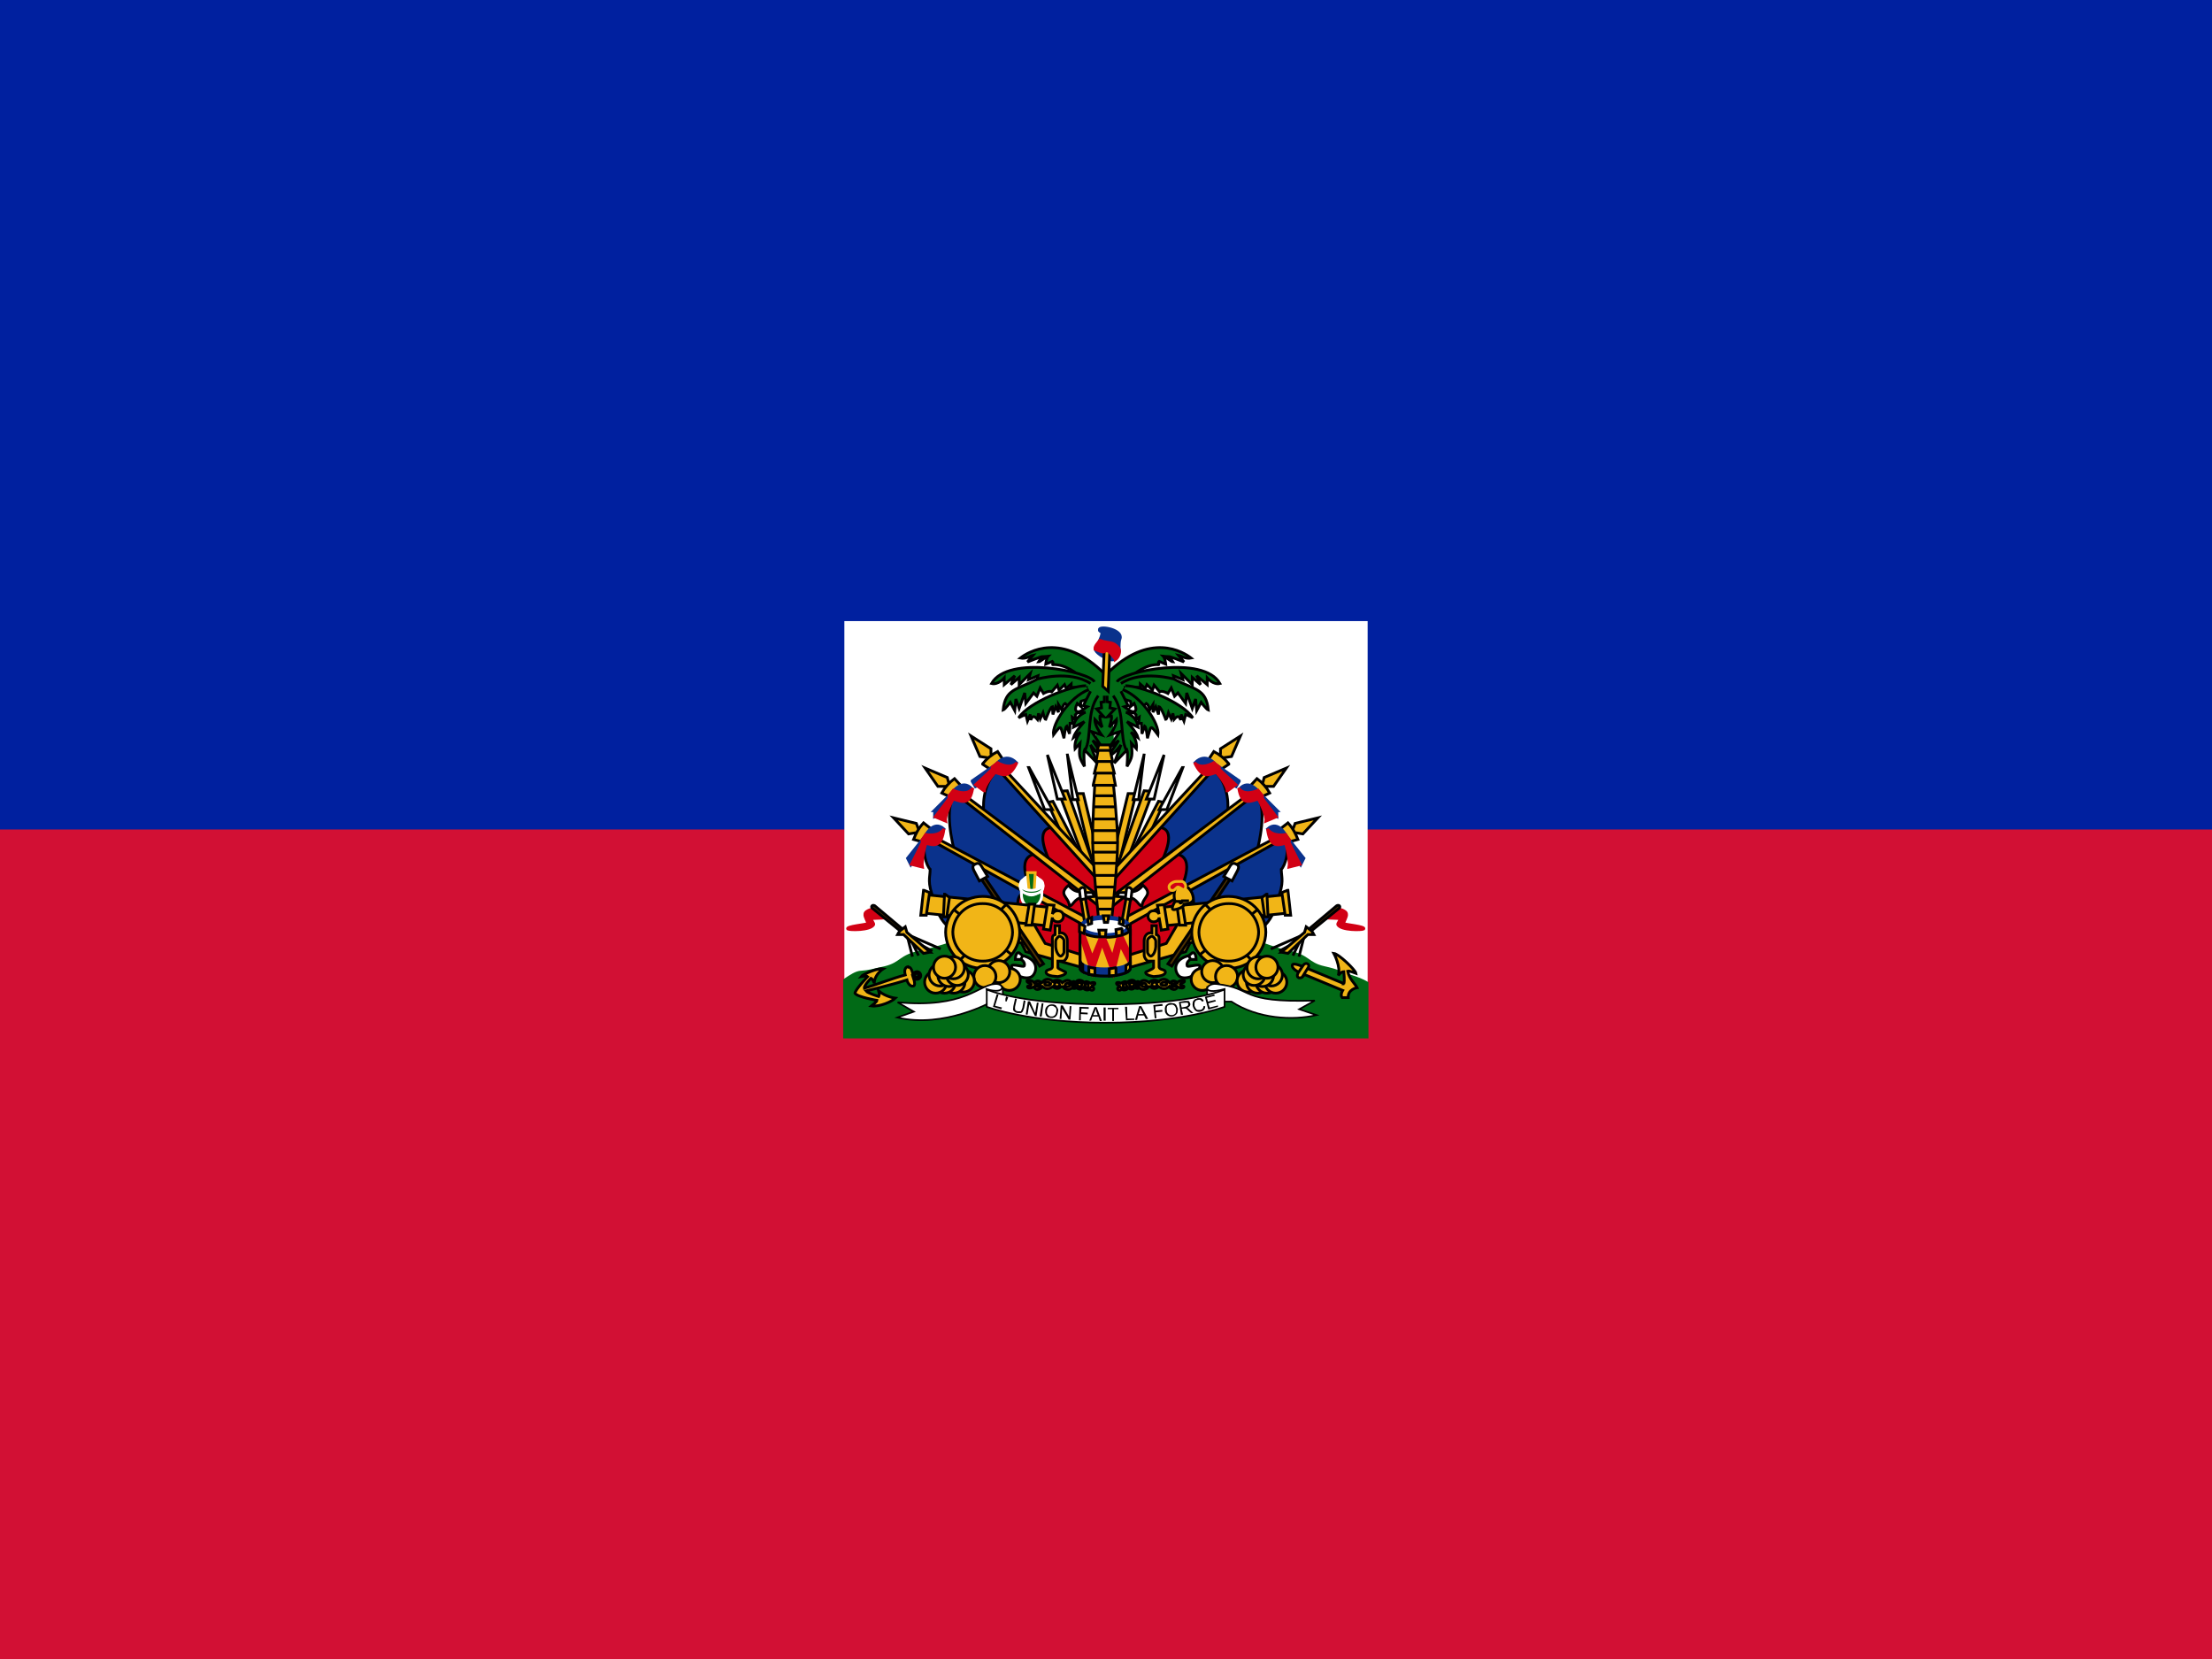 <?xml version="1.0" encoding="UTF-8"?>
<svg width="200px" height="150px" viewBox="0 0 200 150" version="1.1" xmlns="http://www.w3.org/2000/svg" xmlns:xlink="http://www.w3.org/1999/xlink">
    <!-- Generator: Sketch 52.5 (67469) - http://www.bohemiancoding.com/sketch -->
    <title>ht</title>
    <desc>Created with Sketch.</desc>
    <g id="Flags" stroke="none" stroke-width="1" fill="none" fill-rule="evenodd">
        <g id="North-America" transform="translate(-1170, -450)">
            <g id="ht" transform="translate(1170, 450)">
                <polygon id="Path" fill="#D21034" points="0 0 200 0 200 150 0 150"></polygon>
                <polygon id="Path" fill="#00209F" points="0 0 200 0 200 75 0 75"></polygon>
                <g id="Group" transform="translate(76.25, 55.938)">
                    <polygon id="Path" fill="#FFFFFF" points="0.094 0.219 47.406 0.219 47.406 37.875 0.094 37.875"></polygon>
                    <path d="M33.281,27.438 L23.594,27.75 L14,27.844 C14,27.844 9.062,29.656 7.031,30.062 C5.031,30.469 5.281,31.125 3.75,31.5 C2.5,31.781 2.344,31.844 1.625,31.906 C1.156,31.906 0.625,32.281 0.062,32.656 L0.062,37.875 L47.406,37.875 L47.406,32.906 C46.906,32.625 46.406,32.438 45.906,32.281 C45.219,32.031 44.75,31.781 43.5,31.5 C41.938,31.156 42.188,30.469 40.188,30.062 C38.156,29.656 33.281,27.438 33.281,27.438 Z" id="Path" stroke="#016A16" stroke-width="0.15" fill="#016A16"></path>
                    <g transform="translate(4.25, 10.562)" stroke-width="0.25">
                        <g id="a">
                            <polygon id="Path" stroke="#000000" fill="#F1B517" points="16.75 5.25 17.45 5.25 18.75 10.6 18.45 12.3 16.75 5.3"></polygon>
                            <polygon id="Path" stroke="#000000" fill="#FFFFFF" points="16 1.65 16.5 5.8 17 5.8 16 1.7"></polygon>
                            <polygon id="Path" stroke="#000000" fill="#F1B517" points="17.35 10.8 15.2 5.05 16 5 18.5 12 17.35 10.8"></polygon>
                            <polygon id="Path" stroke="#000000" fill="#FFFFFF" points="14.2 1.75 15.1 5.75 15.8 5.75 14.2 1.75"></polygon>
                            <polygon id="Path" stroke="#000000" fill="#F1B517" points="15.45 8.8 14.2 6.05 14.7 5.95 17.05 10.45"></polygon>
                            <polygon id="Path" stroke="#000000" fill="#FFFFFF" points="12.5 2.9 13.95 6.7 14.65 6.7 12.55 2.9"></polygon>
                            <path d="M15.65,9.2 L9.9,2.95 C8.1,4.35 8.45,6.95 8.45,6.95 L14.95,12.05 L15.6,9.2 L15.65,9.2 Z" id="Path" stroke="#000000" fill="#0A328C"></path>
                            <path d="M18.95,12.6 L14.7,8.3 C12.9,8.4 14.3,11.05 14.4,11.4 L18.9,15.25 L18.9,12.6 L18.95,12.6 Z" id="Path" stroke="#000000" fill="#D20014"></path>
                            <path d="M18.55,11.9 L9.8,2.5 L9.45,2.75 L18.75,13.05 L18.55,11.9 Z M9.3,1.9 L9.1,1.65 L9.1,1.2 L7.3,0.05 L8.1,1.9 L8.75,2 L8.9,2.2 L9.3,1.9 Z" id="Shape" stroke="#000000" fill="#F1B517" fill-rule="nonzero"></path>
                            <path d="M8.35,2.55 C8.718,2.093 9.178,1.718 9.7,1.45 L10.2,2.2 L9.1,3.1 L8.35,2.6 L8.35,2.55 Z" id="Path" stroke="#000000" fill="#F1B517"></path>
                            <path d="M7.4,4.15 L7.7,4.65 C7.9,4.6 9.7,2.9 9.7,2.9 L11.05,2.9 L11.4,2.45 C10.4,1.45 9.55,2.6 9.55,2.6 L7.4,4.1 L7.4,4.15 Z" id="Path" stroke="#0A328C" fill="#0A328C"></path>
                            <path d="M8.5,5 C8.5,4.5 9.4,3.4 9.5,3.35 C10.15,3.55 10.75,3.95 11.45,2.45 C10.85,3.15 9.7,2.45 9.7,2.45 L9.2,2.85 L9.2,3.05 L7.7,4.45 L8.45,5 L8.5,5 Z" id="Path" stroke="#D20014" fill="#D20014"></path>
                            <path d="M13.15,10.85 L5.95,5.15 C4.7,6.4 5.75,10.25 5.75,10.25 L12.75,14.05 L13.1,10.85 L13.15,10.85 Z" id="Path" stroke="#000000" fill="#0A328C"></path>
                            <path d="M19.1,15.5 L13.15,10.7 C11.15,11 12.75,13.95 12.85,14.3 L19.1,17.7 L19.1,15.45 L19.1,15.5 Z" id="Path" stroke="#000000" fill="#D20014"></path>
                            <path d="M18.85,14.5 L6.05,4.9 L5.8,5.2 L19.2,15.7 L18.85,14.5 Z M5.45,4.4 L5.25,4.2 L5.15,3.8 L3.15,2.95 L4.3,4.6 L4.95,4.6 L5.15,4.8 L5.45,4.4 Z" id="Shape" stroke="#000000" fill="#F1B517" fill-rule="nonzero"></path>
                            <path d="M4.65,5.2 C4.936,4.69 5.328,4.246 5.8,3.9 L6.4,4.55 L5.5,5.6 L4.65,5.2 Z" id="Path" stroke="#000000" fill="#F1B517"></path>
                            <path d="M4,6.8 L4,7.35 C4.2,7.25 5.85,5.5 5.85,5.5 L7.1,5.25 L7.4,4.85 C6.5,3.8 5.55,5.2 5.55,5.2 L3.95,6.8 L4,6.8 Z" id="Path" stroke="#0A328C" fill="#0A328C"></path>
                            <path d="M5,7.75 C4.9,7.25 5.6,5.85 5.7,5.75 C6.5,6 7.2,6.35 7.45,4.75 C6.95,5.55 5.7,4.95 5.7,4.95 L5.3,5.45 L5.3,5.7 L4.05,7.35 L5,7.75 Z" id="Path" stroke="#D20014" fill="#D20014"></path>
                            <path d="M12.6,14.35 C9.51,12.612 6.427,10.862 3.35,9.1 C2.7,10.25 3.3,11.85 3.6,12.1 C3.6,12.85 3.3,13.25 3.95,14.85 C4.15,15.85 4.6,16.8 5.3,17.35 C6.1,20.55 9.4,20.8 10.65,18.15 L12.65,14.35 L12.6,14.35 Z" id="Path" stroke="#000000" fill="#0A328C"></path>
                            <path d="M18.65,17.75 L12.4,14.1 C10.4,14.35 12.4,18.1 12.55,18.45 L18.65,20.6 L18.65,17.75 Z" id="Path" stroke="#000000" fill="#D20014"></path>
                            <path d="M17.6,16.4 L3.45,8.9 L3.2,9.2 L18.2,17.55 L17.6,16.4 Z M2.75,8.5 L2.5,8.35 L2.35,7.95 L0.3,7.45 L1.65,8.9 L2.25,8.8 L2.55,8.95 L2.75,8.5 Z" id="Shape" stroke="#000000" fill="#F1B517" fill-rule="nonzero"></path>
                            <path d="M2.1,9.4 C2.3,8.9 2.5,8.45 3,7.9 L3.7,8.45 L3,9.65 L2.1,9.4 Z" id="Path" stroke="#000000" fill="#F1B517"></path>
                            <path d="M1.55,11.1 L1.85,11.7 L3.35,9.4 L4.6,8.95 L4.85,8.45 C3.85,7.55 3.1,9.15 3.1,9.15 L1.55,11.1 Z" id="Path" stroke="#0A328C" fill="#0A328C"></path>
                            <path d="M2.9,11.9 C2.8,11.4 3.15,9.8 3.25,9.75 C4,10 4.65,10.05 4.85,8.45 C4.35,9.2 3.2,8.95 3.2,8.95 L2.85,9.45 L2.9,9.65 L1.9,11.65 L2.9,11.9 Z" id="Path" stroke="#D20014" fill="#D20014"></path>
                        </g>
                        <g id="a-link" transform="translate(29.2, 10.5) scale(-1, 1) translate(-29.2, -10.5) translate(19.45, 0)">
                            <g id="a">
                                <polygon id="Path" stroke="#000000" fill="#F1B517" points="16.75 5.25 17.45 5.25 18.75 10.6 18.45 12.3 16.75 5.3"></polygon>
                                <polygon id="Path" stroke="#000000" fill="#FFFFFF" points="16 1.65 16.5 5.8 17 5.8 16 1.7"></polygon>
                                <polygon id="Path" stroke="#000000" fill="#F1B517" points="17.35 10.8 15.2 5.05 16 5 18.5 12 17.35 10.8"></polygon>
                                <polygon id="Path" stroke="#000000" fill="#FFFFFF" points="14.2 1.75 15.1 5.75 15.8 5.75 14.2 1.75"></polygon>
                                <polygon id="Path" stroke="#000000" fill="#F1B517" points="15.45 8.8 14.2 6.05 14.7 5.95 17.05 10.45"></polygon>
                                <polygon id="Path" stroke="#000000" fill="#FFFFFF" points="12.5 2.9 13.95 6.7 14.65 6.7 12.55 2.9"></polygon>
                                <path d="M15.65,9.2 L9.9,2.95 C8.1,4.35 8.45,6.95 8.45,6.95 L14.95,12.05 L15.6,9.2 L15.65,9.2 Z" id="Path" stroke="#000000" fill="#0A328C"></path>
                                <path d="M18.95,12.6 L14.7,8.3 C12.9,8.4 14.3,11.05 14.4,11.4 L18.9,15.25 L18.9,12.6 L18.95,12.6 Z" id="Path" stroke="#000000" fill="#D20014"></path>
                                <path d="M18.55,11.9 L9.8,2.5 L9.45,2.75 L18.75,13.05 L18.55,11.9 Z M9.3,1.9 L9.1,1.65 L9.1,1.2 L7.3,0.05 L8.1,1.9 L8.75,2 L8.9,2.2 L9.3,1.9 Z" id="Shape" stroke="#000000" fill="#F1B517" fill-rule="nonzero"></path>
                                <path d="M8.35,2.55 C8.718,2.093 9.178,1.718 9.7,1.45 L10.2,2.2 L9.1,3.1 L8.35,2.6 L8.35,2.55 Z" id="Path" stroke="#000000" fill="#F1B517"></path>
                                <path d="M7.4,4.15 L7.7,4.65 C7.9,4.6 9.7,2.9 9.7,2.9 L11.05,2.9 L11.4,2.45 C10.4,1.45 9.55,2.6 9.55,2.6 L7.4,4.1 L7.4,4.15 Z" id="Path" stroke="#0A328C" fill="#0A328C"></path>
                                <path d="M8.5,5 C8.5,4.5 9.4,3.4 9.5,3.35 C10.15,3.55 10.75,3.95 11.45,2.45 C10.85,3.15 9.7,2.45 9.7,2.45 L9.2,2.85 L9.2,3.05 L7.7,4.45 L8.45,5 L8.5,5 Z" id="Path" stroke="#D20014" fill="#D20014"></path>
                                <path d="M13.15,10.85 L5.95,5.15 C4.7,6.4 5.75,10.25 5.75,10.25 L12.75,14.05 L13.1,10.85 L13.15,10.85 Z" id="Path" stroke="#000000" fill="#0A328C"></path>
                                <path d="M19.1,15.5 L13.15,10.7 C11.15,11 12.75,13.95 12.85,14.3 L19.1,17.7 L19.1,15.45 L19.1,15.5 Z" id="Path" stroke="#000000" fill="#D20014"></path>
                                <path d="M18.85,14.5 L6.05,4.9 L5.8,5.2 L19.2,15.7 L18.85,14.5 Z M5.45,4.4 L5.25,4.2 L5.15,3.8 L3.15,2.95 L4.3,4.6 L4.95,4.6 L5.15,4.8 L5.45,4.4 Z" id="Shape" stroke="#000000" fill="#F1B517" fill-rule="nonzero"></path>
                                <path d="M4.65,5.2 C4.936,4.69 5.328,4.246 5.8,3.9 L6.4,4.55 L5.5,5.6 L4.65,5.2 Z" id="Path" stroke="#000000" fill="#F1B517"></path>
                                <path d="M4,6.8 L4,7.35 C4.2,7.25 5.85,5.5 5.85,5.5 L7.1,5.25 L7.4,4.85 C6.5,3.8 5.55,5.2 5.55,5.2 L3.95,6.8 L4,6.8 Z" id="Path" stroke="#0A328C" fill="#0A328C"></path>
                                <path d="M5,7.75 C4.9,7.25 5.6,5.85 5.7,5.75 C6.5,6 7.2,6.35 7.45,4.75 C6.95,5.55 5.7,4.95 5.7,4.95 L5.3,5.45 L5.3,5.7 L4.05,7.35 L5,7.75 Z" id="Path" stroke="#D20014" fill="#D20014"></path>
                                <path d="M12.6,14.35 C9.51,12.612 6.427,10.862 3.35,9.1 C2.7,10.25 3.3,11.85 3.6,12.1 C3.6,12.85 3.3,13.25 3.95,14.85 C4.15,15.85 4.6,16.8 5.3,17.35 C6.1,20.55 9.4,20.8 10.65,18.15 L12.65,14.35 L12.6,14.35 Z" id="Path" stroke="#000000" fill="#0A328C"></path>
                                <path d="M18.65,17.75 L12.4,14.1 C10.4,14.35 12.4,18.1 12.55,18.45 L18.65,20.6 L18.65,17.75 Z" id="Path" stroke="#000000" fill="#D20014"></path>
                                <path d="M17.6,16.4 L3.45,8.9 L3.2,9.2 L18.2,17.55 L17.6,16.4 Z M2.75,8.5 L2.5,8.35 L2.35,7.95 L0.3,7.45 L1.65,8.9 L2.25,8.8 L2.55,8.95 L2.75,8.5 Z" id="Shape" stroke="#000000" fill="#F1B517" fill-rule="nonzero"></path>
                                <path d="M2.1,9.4 C2.3,8.9 2.5,8.45 3,7.9 L3.7,8.45 L3,9.65 L2.1,9.4 Z" id="Path" stroke="#000000" fill="#F1B517"></path>
                                <path d="M1.55,11.1 L1.85,11.7 L3.35,9.4 L4.6,8.95 L4.85,8.45 C3.85,7.55 3.1,9.15 3.1,9.15 L1.55,11.1 Z" id="Path" stroke="#0A328C" fill="#0A328C"></path>
                                <path d="M2.9,11.9 C2.8,11.4 3.15,9.8 3.25,9.75 C4,10 4.65,10.05 4.85,8.45 C4.35,9.2 3.2,8.95 3.2,8.95 L2.85,9.45 L2.9,9.65 L1.9,11.65 L2.9,11.9 Z" id="Path" stroke="#D20014" fill="#D20014"></path>
                            </g>
                        </g>
                    </g>
                    <g transform="translate(13.25, 0.562)" stroke-width="0.25">
                        <polygon id="Path" stroke="#016A16" fill="#016A16" points="9.9 6.3 9.65 10.8 11.1 10.8 10.9 6.3 12.4 6.15 12.25 4.35 8.5 4.5 8.5 6.1 9.9 6.3"></polygon>
                        <g id="b" transform="translate(0, 2)" fill="#016A16" stroke="#000000">
                            <path d="M10.4,2.45 C6.5,-1.45 3.45,0.45 2.75,1 C3.25,1.1 3.65,0.8 3.9,0.75 L3.4,1.35 C3.4,1.35 4.65,0.85 4.8,0.85 C4.6,1 4.4,1.35 4.4,1.35 C4.5,1.35 5.2,0.8 5.3,0.8 C5.1,1 5.05,1.55 5.05,1.55 L5.65,1.3 C5.8,1.4 5.6,1.6 5.7,1.6 C6.7,1.5 8.05,2.45 8.2,2.75" id="Path"></path>
                            <path d="M9.45,3.15 C9.05,2.25 1.65,0.65 0.15,3.3 C0.75,3.45 1.3,2.8 1.3,2.8 L1.3,3.4 L2.25,2.6 L1.9,3.4 L2.65,2.75 L2.65,3.4 L3.65,2.4 L3.5,2.95 L4.35,2.6 L4.25,3.1" id="Path"></path>
                            <path d="M9.1,3.3 C7.2,2.05 4.3,2.9 4.3,2.9 C2.4,3.9 1.4,3.75 1.2,5.7 C1.35,5.65 1.85,5 1.85,5 L2.25,5.75 L2.35,4.7 L2.65,5.55 L3.15,4.15 L3.25,5.1 L3.95,4.15 L4.25,4.45 L4.55,3.7 L4.85,4.2 C4.85,4.2 5.35,3.9 5.6,4.05 L6.1,3.45 L6.25,3.9 L6.75,3.4 L6.9,3.75 L7.35,3.35 L7.35,3.65 L8.85,3.65" id="Path"></path>
                            <path d="M8.7,3.5 C7.35,3.5 3.55,4.95 2.6,6.4 C2.811,6.288 3.028,6.188 3.25,6.1 L3.4,6.7 L3.65,6.1 L3.7,6.6 C3.85,6.2 4,6.2 4.3,6.55 L4.4,6 L4.55,6.5 L4.8,5.95 C4.8,5.95 4.95,6.55 5.05,6.55 C5.05,6.55 5.45,5.45 5.65,5.4 L5.7,6.1 L5.95,5.4 L6.2,5.9 L6.2,5.2 L6.5,5.7 C6.5,5.7 6.6,5.2 6.8,5.1 L7.2,5.45 L8.9,4.2" id="Path"></path>
                            <path d="M8.95,3.85 C7.2,4.5 5.6,6.95 5.75,7.95 C6.5,6.95 6.35,7.1 6.7,8.25 C6.7,8.25 6.8,7.25 6.95,7.15 L7.2,7.85 L7.25,6.9 L7.5,6.9 L7.45,6.35 L7.8,6.6 C7.7,6.25 7.65,6.15 8,5.85 C8,5.85 7.5,5.9 7.9,5.1 L8.25,5.4 C8.25,5.4 8.15,5.05 8.25,4.9 L9.55,4.5" id="Path"></path>
                            <path d="M9.1,4 L8.45,5.3 L8.8,5.4 L8,5.95 L8.65,5.9 C8.65,5.9 7.65,6.25 7.55,7.25 L8.55,6.75 C8.55,6.75 7.7,7.65 7.55,8.2 L8.2,7.7 C8.2,7.7 7.6,8.3 7.7,9.2 L8.15,8.7 C8.05,9.85 8.05,9.95 8.55,10.8 C8.55,10.8 8.45,9.5 8.55,9.3 L9.7,10.5 L9.1,8.85 C9.1,8.85 9.8,9.85 10.2,9.8 L9.3,8.45 L10.2,9.15 L9.2,7.65 L10.1,7.95 C10.1,7.95 9.45,7.1 9.5,6.55 L10.15,7.25 C10.15,7.25 9.9,6.5 9.95,6.25 L10.3,6.3 L9.65,5.6 L10.1,5.5 L10.05,5 L10.35,4.95 L10.35,4.4 M9.8,4.4 C8.7,5.9 9.25,8.15 8.6,9.35" id="Shape" fill-rule="nonzero"></path>
                        </g>
                        <g id="b-link" transform="translate(15.7, 7.5) scale(-1, 1) translate(-15.7, -7.5) translate(10.45, 2)" fill="#016A16" stroke="#000000">
                            <g id="b">
                                <path d="M10.4,2.45 C6.5,-1.45 3.45,0.45 2.75,1 C3.25,1.1 3.65,0.8 3.9,0.75 L3.4,1.35 C3.4,1.35 4.65,0.85 4.8,0.85 C4.6,1 4.4,1.35 4.4,1.35 C4.5,1.35 5.2,0.8 5.3,0.8 C5.1,1 5.05,1.55 5.05,1.55 L5.65,1.3 C5.8,1.4 5.6,1.6 5.7,1.6 C6.7,1.5 8.05,2.45 8.2,2.75" id="Path"></path>
                                <path d="M9.45,3.15 C9.05,2.25 1.65,0.65 0.15,3.3 C0.75,3.45 1.3,2.8 1.3,2.8 L1.3,3.4 L2.25,2.6 L1.9,3.4 L2.65,2.75 L2.65,3.4 L3.65,2.4 L3.5,2.95 L4.35,2.6 L4.25,3.1" id="Path"></path>
                                <path d="M9.1,3.3 C7.2,2.05 4.3,2.9 4.3,2.9 C2.4,3.9 1.4,3.75 1.2,5.7 C1.35,5.65 1.85,5 1.85,5 L2.25,5.75 L2.35,4.7 L2.65,5.55 L3.15,4.15 L3.25,5.1 L3.95,4.15 L4.25,4.45 L4.55,3.7 L4.85,4.2 C4.85,4.2 5.35,3.9 5.6,4.05 L6.1,3.45 L6.25,3.9 L6.75,3.4 L6.9,3.75 L7.35,3.35 L7.35,3.65 L8.85,3.65" id="Path"></path>
                                <path d="M8.7,3.5 C7.35,3.5 3.55,4.95 2.6,6.4 C2.811,6.288 3.028,6.188 3.25,6.1 L3.4,6.7 L3.65,6.1 L3.7,6.6 C3.85,6.2 4,6.2 4.3,6.55 L4.4,6 L4.55,6.5 L4.8,5.95 C4.8,5.95 4.95,6.55 5.05,6.55 C5.05,6.55 5.45,5.45 5.65,5.4 L5.7,6.1 L5.95,5.4 L6.2,5.9 L6.2,5.2 L6.5,5.7 C6.5,5.7 6.6,5.2 6.8,5.1 L7.2,5.45 L8.9,4.2" id="Path"></path>
                                <path d="M8.95,3.85 C7.2,4.5 5.6,6.95 5.75,7.95 C6.5,6.95 6.35,7.1 6.7,8.25 C6.7,8.25 6.8,7.25 6.95,7.15 L7.2,7.85 L7.25,6.9 L7.5,6.9 L7.45,6.35 L7.8,6.6 C7.7,6.25 7.65,6.15 8,5.85 C8,5.85 7.5,5.9 7.9,5.1 L8.25,5.4 C8.25,5.4 8.15,5.05 8.25,4.9 L9.55,4.5" id="Path"></path>
                                <path d="M9.1,4 L8.45,5.3 L8.8,5.4 L8,5.95 L8.65,5.9 C8.65,5.9 7.65,6.25 7.55,7.25 L8.55,6.75 C8.55,6.75 7.7,7.65 7.55,8.2 L8.2,7.7 C8.2,7.7 7.6,8.3 7.7,9.2 L8.15,8.7 C8.05,9.85 8.05,9.95 8.55,10.8 C8.55,10.8 8.45,9.5 8.55,9.3 L9.7,10.5 L9.1,8.85 C9.1,8.85 9.8,9.85 10.2,9.8 L9.3,8.45 L10.2,9.15 L9.2,7.65 L10.1,7.95 C10.1,7.95 9.45,7.1 9.5,6.55 L10.15,7.25 C10.15,7.25 9.9,6.5 9.95,6.25 L10.3,6.3 L9.65,5.6 L10.1,5.5 L10.05,5 L10.35,4.95 L10.35,4.4 M9.8,4.4 C8.7,5.9 9.25,8.15 8.6,9.35" id="Shape" fill-rule="nonzero"></path>
                            </g>
                        </g>
                        <path d="M11,26.75 C11,26.75 11.55,21.75 11.55,19.65 C11.55,17.95 11.15,14.25 11.15,14.25 L9.5,14.25 C9.5,14.25 9.25,17.95 9.3,19.65 C9.3,21.75 9.85,26.75 9.85,26.75 L11,26.75 Z" id="Path" stroke="#000000" fill="#F1B517"></path>
                        <polygon id="Path" stroke="#000000" fill="#F1B517" points="9.35 14.5 11.35 14.5 11.1 13.15 9.65 13.15 9.35 14.45"></polygon>
                        <polygon id="Path" stroke="#000000" fill="#F1B517" points="9.5 13.4 11.25 13.4 10.9 12.05 9.8 12.05 9.45 13.4"></polygon>
                        <polygon id="Path" stroke="#000000" fill="#F1B517" points="9.6 12.35 11.1 12.35 10.8 11 9.85 11"></polygon>
                        <path d="M10.85,10.85 L9.85,10.85 L9.7,11.35 L10.95,11.35 L10.85,10.85 Z M11.05,25.7 L9.75,25.7 L11.05,25.7 Z M11.15,24.7 L9.65,24.7 L11.15,24.7 Z M11.35,23.7 L9.45,23.7 L11.35,23.7 Z M11.45,22.65 L9.45,22.65 L11.45,22.65 Z M11.45,21.55 L9.4,21.55 L11.45,21.55 Z M11.5,20.55 L9.3,20.55 L11.5,20.55 Z M11.5,19.7 L9.2,19.7 L11.5,19.7 Z M11.5,18.6 L9.2,18.6 L11.5,18.6 Z M11.45,17.55 L9.2,17.55 L11.45,17.55 Z M11.35,16.45 L9.3,16.45 L11.35,16.45 Z M11.25,15.45 L9.4,15.45 L11.25,15.45 Z" id="Shape" stroke="#000000" fill="#F1B517" fill-rule="nonzero"></path>
                        <path d="M10.5,3 C10.1,2.85 9.35,2.35 9.55,2.05 L9.9,1.45 C10.4,0.35 9.9,0.75 9.9,0.45 C9.8,0.05 11.8,0.35 11.8,1.1 C11.8,1.35 11.65,1.2 11.7,2.4 L11.3,3.15 C11.013,3.188 10.721,3.153 10.45,3.05 L10.5,3 Z" id="Path" stroke="#0A328C" fill="#0A328C"></path>
                        <polygon id="Path" stroke="#000000" fill="#F1B517" points="10.7 6 10.2 5.55 10.35 2 10.85 2.15 10.7 5.95"></polygon>
                        <path d="M11.35,3.15 C11.65,2.95 11.85,2.4 11.65,2.1 C11.15,1.45 10.8,1.7 9.95,1.4 C9.8,1.6 9.45,1.9 9.5,2.2 C10.65,2.7 10.2,2.3 10.6,2.35 C10.8,2.35 10.9,2.6 11.35,3.1 L11.35,3.15 Z" id="Path" stroke="#D20014" fill="#D20014"></path>
                    </g>
                    <g transform="translate(0.25, 22.062)">
                        <g id="c-link" transform="translate(16.75, 1.7) scale(-1, 1) rotate(-180) translate(-16.75, -1.7) translate(15.5, 1.2)" fill="#016A16" stroke="#FFFFFF" stroke-linecap="round" stroke-width="0.25">
                            <path d="M2.25,0.05 C2.15,0.3 1.75,0.5 1.25,0.5 C0.75,0.5 0.4,0.3 0.25,0.05 C0.233,0.116 0.233,0.184 0.25,0.25 C0.25,0.6 0.7,0.85 1.25,0.85 C1.85,0.85 2.3,0.6 2.3,0.25 C2.317,0.184 2.317,0.116 2.3,0.05 L2.25,0.05 Z" id="c"></path>
                        </g>
                        <path d="M17.7,2.9 C17.7,3.5 17.25,4.05 16.75,4.05 C16.25,4.05 15.85,3.55 15.85,2.85 L15.85,2.25 L17.7,2.25 L17.7,2.85 L17.7,2.9 Z" id="Path" stroke="#FFFFFF" stroke-width="0.25" fill="#016A16" stroke-linecap="round"></path>
                        <ellipse id="Oval" fill="#FFFFFF" cx="16.75" cy="2.05" rx="1" ry="1"></ellipse>
                        <polygon id="Path" stroke="#F1B517" stroke-width="0.25" fill="#016A16" points="16.55 2.5 16.4 0.9 17.1 0.9 17 2.55 16.55 2.55"></polygon>
                        <path d="M17.75,2.05 C17.65,2.3 17.25,2.5 16.75,2.5 C16.25,2.5 15.9,2.3 15.75,2.05 C15.733,2.116 15.733,2.184 15.75,2.25 C15.75,2.6 16.2,2.85 16.75,2.85 C17.35,2.85 17.8,2.6 17.8,2.25 C17.817,2.184 17.817,2.116 17.8,2.05 L17.75,2.05 Z" id="c" stroke="#FFFFFF" stroke-width="0.25" fill="#016A16" stroke-linecap="round"></path>
                        <g id="d" stroke-width="0.25">
                            <polygon id="Path" stroke="#000000" fill="#F1B517" points="21.5 8.4 18 7.3 16.45 4.65 11 4.4 11.2 6.4 15.85 7.25 16.25 8.05 21.6 9.55 21.5 8.4"></polygon>
                            <polygon id="Path" stroke="#000000" fill="#503200" points="17.85 9.15 12.25 0.9 12 1.15 17.5 9.35"></polygon>
                            <path d="M12.8,1.25 L12.2,0.25 C12.05,0.05 11.9,1.38777878e-17 11.65,0.15 C11.4,0.25 11.45,0.5 11.55,0.7 L12.05,1.65 L12.8,1.25 Z" id="Path" stroke="#000000" fill="#FFFFFF"></path>
                            <polygon id="Path" stroke="#000000" fill="#F1B517" points="18.5 4.05 7.25 2.9 6.95 4.55 18.15 5.7"></polygon>
                            <path d="M7,2.5 L6.75,4.75 L7.25,4.75 L7.55,2.7 L7.05,2.5 L7,2.5 Z M8.9,2.85 L8.8,4.9 L9.1,4.9 L9.35,3.15 L8.95,2.85 L8.9,2.85 Z M16.55,3.75 L16.25,5.65 L16.8,5.65 L17.05,3.75 L16.55,3.75 Z M18.2,3.8 L17.85,6 L18.45,6.1 L18.65,4.95 C18.65,5.2 18.9,5.35 19.15,5.35 C19.45,5.35 19.65,5.1 19.65,4.85 C19.65,4.55 19.45,4.35 19.15,4.35 C18.936,4.332 18.735,4.453 18.65,4.65 L18.8,3.85 L18.2,3.8 Z M14.2,4.15 L12.6,5.9 L12.8,6.1 L14.8,4.75 L14.15,4.15 L14.2,4.15 Z M10.5,8.5 L12.05,6.75 L11.9,6.55 L9.9,7.9 L10.5,8.5 Z M14.55,8.05 L12.7,6.6 L12.5,6.75 L14,8.65 L14.55,8.05 Z M9.9,4.7 L11.85,6.1 L12.05,5.95 L10.55,4.05 L9.9,4.7 Z M12,3.55 L12.2,5.85 L12.45,5.85 L13.05,3.6 L12,3.55 Z M12.6,9.05 L12.45,6.8 L12.15,6.8 L11.8,9.1 L12.6,9.1 L12.6,9.05 Z M15.15,6.05 L12.75,6.25 L12.75,6.5 L15.15,6.8 L15.15,6 L15.15,6.05 Z M9.45,6.8 L11.8,6.45 L11.8,6.25 L9.4,6 L9.4,6.8 L9.45,6.8 Z" id="Shape" stroke="#000000" fill="#F1B517" fill-rule="nonzero"></path>
                            <ellipse id="Oval" stroke="#000000" fill="#F1B517" cx="12.35" cy="6.3" rx="1" ry="1"></ellipse>
                            <path d="M15.7,6.3 C15.7,8.05 14.2,9.55 12.35,9.55 C11.475,9.563 10.63,9.228 10.002,8.619 C9.374,8.009 9.013,7.175 9,6.3 C9,4.5 10.5,3.05 12.35,3.05 C13.225,3.037 14.07,3.372 14.698,3.981 C15.326,4.591 15.687,5.425 15.7,6.3 Z M15.05,6.3 C15.037,7.003 14.745,7.672 14.239,8.159 C13.732,8.647 13.053,8.913 12.35,8.9 C11.639,8.913 10.952,8.64 10.444,8.142 C9.936,7.643 9.65,6.962 9.65,6.25 C9.704,4.806 10.905,3.672 12.35,3.7 C13.053,3.687 13.732,3.953 14.239,4.441 C14.745,4.928 15.037,5.597 15.05,6.3 Z" id="Shape" stroke="#000000" fill="#F1B517" fill-rule="nonzero" stroke-linecap="round"></path>
                            <path d="M10.25,4.65 L9.75,4.25 L10.25,4.65 Z M14,4.25 L14.5,3.75 L14,4.25 Z M15,8.35 L14.45,7.9 L15,8.35 Z M10.25,8.85 L10.75,8.35 L10.25,8.85 Z M21.6,3.05 L22.15,6.05 L21.7,6.25 L21.2,3.1 L21.6,3.1 L21.6,3.05 Z" id="Shape" stroke="#000000" fill="#F1B517" fill-rule="nonzero"></path>
                            <path d="M21.3,2.7 C21.05,2.55 20.7,2.75 20.1,2.05 C19.15,2.9 20.1,3.05 20.2,3.9 C20.45,4 20.65,3.2 21.35,3.15 L22.5,3.05 L22.25,2.7 L21.25,2.7 L21.3,2.7 Z" id="Path" stroke="#000000" fill="#FFFFFF"></path>
                            <path d="M21.7,3.25 L21.6,2.4 C21.45,2.05 21.1,2.35 21.1,2.5 L21.2,3.35 L21.7,3.25 Z" id="Path" stroke="#000000" fill="#FFFFFF"></path>
                            <path d="M18.9,5.7 L18.9,6.5 C18.6,6.6 18.65,6.8 18.65,7.1 L18.65,9.45 C18.6,9.65 18.3,9.65 18.15,9.75 C18,9.9 18.05,10.15 18.65,10.25 L19.15,10.3 C19.9,10.15 20.05,9.9 19.65,9.8 C19.5,9.7 19.2,9.6 19.15,9.5 L19.15,8.9 L19.65,8.9 C19.75,8.9 20,8.6 20,8.35 L20,7.1 C20,6.4 19.5,6.3 19.3,6.35 L19.3,5.7 L18.9,5.7 Z M19.7,7.05 C19.7,6.85 19.4,6.65 19.3,6.65 C19.2,6.65 18.95,6.9 18.95,7.1 L18.95,7.6 C18.95,7.8 19.1,8.4 19.4,8.45 C19.5,8.45 19.7,8.25 19.7,8.05 L19.7,7.05 Z" id="Shape" stroke="#000000" fill="#F1B517" fill-rule="nonzero"></path>
                            <path d="M15.65,8.15 C15.3,8.05 15.3,8.75 15.3,8.75 L15.8,8.75 C16.05,8.85 16.2,9.15 16.1,9.35 C15.95,9.45 15,9.1 14.95,9.35 C15.1,10.3 16.4,10.65 16.85,10.25 C17.3,9.8 17.4,8.75 15.95,8.4 L15.65,8.15 Z M15.95,8.45 L15.8,8.75 L15.95,8.45 Z" id="Shape" stroke="#000000" fill="#FFFFFF" fill-rule="nonzero"></path>
                            <path d="M6,8.5 L5.5,6.5 M6.55,8.4 L5.8,6.85 M7.8,8 L6.15,7.1 M8.55,7.8 L5.45,6.45" id="Shape" stroke="#000000" fill="#F1B517" fill-rule="nonzero"></path>
                            <path d="M3.6,5 L2.3,5.05 C2.2,5.1 2.55,5.5 2.5,5.6 C2.2,6.15 0.3,6.1 0.15,6 C-0.1,5.75 1.9,5.6 1.95,5.5 C1.95,5.3 1.65,4.9 1.7,4.65 C1.7,4.3 2.55,4.15 2.55,4.15 L3.6,5 Z" id="Path" stroke="#D20014" fill="#D20014"></path>
                            <path d="M5.1,6 L2.6,3.9 C2.6,3.9 2.45,3.8 2.35,3.9 C2.25,4 2.35,4.1 2.35,4.1 L5.05,6.3 L5.1,6.05 L5.1,6 Z" id="Path" stroke="#000000" fill="#503200"></path>
                            <path d="M7.6,8.1 L5.5,6.3 L5.35,5.8 L4.95,6.1 C4.8,6.2 4.65,6.5 4.65,6.5 L5.2,6.5 L7,8.2 L7.55,8.1 L7.6,8.1 Z" id="Path" stroke="#000000" fill="#F1B517"></path>
                            <circle id="Oval" stroke="#000000" fill="#F1B517" cx="14.75" cy="10.55" r="1"></circle>
                            <circle id="Oval" stroke="#000000" fill="#F1B517" cx="13.8" cy="9.85" r="1"></circle>
                            <circle id="Oval" stroke="#000000" fill="#F1B517" cx="12.55" cy="10.3" r="1"></circle>
                            <circle id="Oval" stroke="#000000" fill="#F1B517" cx="10.6" cy="10.7" r="1"></circle>
                            <circle id="Oval" stroke="#000000" fill="#F1B517" cx="9.75" cy="10.8" r="1"></circle>
                            <circle id="Oval" stroke="#000000" fill="#F1B517" cx="8.9" cy="10.8" r="1"></circle>
                            <circle id="Oval" stroke="#000000" fill="#F1B517" cx="8.1" cy="10.8" r="1"></circle>
                            <circle id="Oval" stroke="#000000" fill="#F1B517" cx="8.5" cy="10.15" r="1"></circle>
                            <circle id="Oval" stroke="#000000" fill="#F1B517" cx="9.3" cy="10.2" r="1"></circle>
                            <circle id="Oval" stroke="#000000" fill="#F1B517" cx="10.05" cy="10.1" r="1"></circle>
                            <circle id="Oval" stroke="#000000" fill="#F1B517" cx="9.7" cy="9.5" r="1"></circle>
                            <circle id="Oval" stroke="#000000" fill="#F1B517" cx="8.9" cy="9.45" r="1"></circle>
                            <path d="M16.75,11.002 C16.75,10.851 16.35,10.902 16.35,10.701 C16.35,10.5 16.95,10.701 17,10.851 C17.35,10.55 17.5,10.751 17.7,10.851 C18,10.45 18.35,10.45 18.7,10.751 C18.9,10.55 19.4,10.6 19.55,10.851 C19.9,10.55 20.2,10.6 20.4,10.851 C20.5,10.701 20.65,10.701 20.75,10.851 C20.9,10.5 21.35,10.6 21.55,10.851 C21.7,10.65 21.9,10.801 22.1,10.902 C22.25,10.801 22.5,10.801 22.5,10.902 C22.5,11.102 22.2,11.052 22.2,11.203 C22.2,11.303 22.4,11.203 22.4,11.404 C22.4,11.554 22.1,11.605 22.05,11.404 C21.9,11.605 21.5,11.504 21.45,11.303 C21.374,11.39 21.265,11.439 21.15,11.439 C21.035,11.439 20.926,11.39 20.85,11.303 C20.7,11.404 20.5,11.404 20.45,11.303 C20.2,11.554 19.75,11.504 19.6,11.203 L19.45,11.203 C19.355,11.311 19.219,11.373 19.075,11.373 C18.931,11.373 18.795,11.311 18.7,11.203 C18.25,11.504 18,11.404 17.75,11.203 C17.5,11.554 17.05,11.554 17,11.203 C16.8,11.353 16.4,11.404 16.4,11.203 C16.4,11.102 16.75,11.153 16.75,11.002 Z M17.55,11.052 C17.55,11.153 17.45,11.203 17.35,11.203 C17.25,11.203 17.15,11.153 17.15,11.052 C17.15,10.952 17.2,10.952 17.35,10.952 C17.5,10.952 17.55,11.002 17.55,11.052 Z M18.5,10.952 C18.5,11.052 18.35,11.102 18.2,11.102 C18.05,11.102 17.95,11.052 17.95,10.952 C17.95,10.902 18.05,10.801 18.2,10.801 C18.35,10.801 18.45,10.902 18.45,10.952 L18.5,10.952 Z M20.25,11.052 C20.25,11.153 20.15,11.203 20,11.203 C19.85,11.203 19.8,11.153 19.8,11.052 C19.8,11.002 19.9,10.902 20,10.902 C20.1,10.902 20.25,10.952 20.25,11.052 Z M19.3,11.052 C19.3,11.153 19.2,11.203 19.05,11.203 C18.9,11.203 18.85,11.153 18.85,11.002 C18.85,10.902 18.95,10.801 19.05,10.801 C19.15,10.801 19.3,10.902 19.3,11.002 L19.3,11.052 Z M21.3,11.052 C21.3,11.102 21.25,11.203 21.15,11.203 C21,11.203 20.9,11.102 20.9,11.002 C20.9,10.902 21,10.851 21.15,10.851 C21.25,10.851 21.35,10.902 21.35,11.002 L21.3,11.052 Z M20.7,11.052 C20.7,11.153 20.7,11.203 20.6,11.203 C20.5,11.203 20.45,11.153 20.45,11.052 C20.45,10.952 20.5,10.952 20.6,10.952 L20.7,11.052 Z M21.9,11.102 C21.9,11.203 21.9,11.303 21.75,11.303 C21.7,11.303 21.6,11.203 21.6,11.102 C21.6,11.002 21.7,10.952 21.75,10.952 C21.85,10.952 21.9,11.002 21.9,11.102 Z" id="Shape" stroke="#000000" fill="#F1B517" fill-rule="nonzero"></path>
                        </g>
                        <g id="d-link" transform="translate(35.7, 6) scale(-1, 1) translate(-35.7, -6) translate(24.45, 0)" stroke-width="0.25">
                            <g id="d">
                                <polygon id="Path" stroke="#000000" fill="#F1B517" points="21.5 8.4 18 7.3 16.45 4.65 11 4.4 11.2 6.4 15.85 7.25 16.25 8.05 21.6 9.55 21.5 8.4"></polygon>
                                <polygon id="Path" stroke="#000000" fill="#503200" points="17.85 9.15 12.25 0.9 12 1.15 17.5 9.35"></polygon>
                                <path d="M12.8,1.25 L12.2,0.25 C12.05,0.05 11.9,1.38777878e-17 11.65,0.15 C11.4,0.25 11.45,0.5 11.55,0.7 L12.05,1.65 L12.8,1.25 Z" id="Path" stroke="#000000" fill="#FFFFFF"></path>
                                <polygon id="Path" stroke="#000000" fill="#F1B517" points="18.5 4.05 7.25 2.9 6.95 4.55 18.15 5.7"></polygon>
                                <path d="M7,2.5 L6.75,4.75 L7.25,4.75 L7.55,2.7 L7.05,2.5 L7,2.5 Z M8.9,2.85 L8.8,4.9 L9.1,4.9 L9.35,3.15 L8.95,2.85 L8.9,2.85 Z M16.55,3.75 L16.25,5.65 L16.8,5.65 L17.05,3.75 L16.55,3.75 Z M18.2,3.8 L17.85,6 L18.45,6.1 L18.65,4.95 C18.65,5.2 18.9,5.35 19.15,5.35 C19.45,5.35 19.65,5.1 19.65,4.85 C19.65,4.55 19.45,4.35 19.15,4.35 C18.936,4.332 18.735,4.453 18.65,4.65 L18.8,3.85 L18.2,3.8 Z M14.2,4.15 L12.6,5.9 L12.8,6.1 L14.8,4.75 L14.15,4.15 L14.2,4.15 Z M10.5,8.5 L12.05,6.75 L11.9,6.55 L9.9,7.9 L10.5,8.5 Z M14.55,8.05 L12.7,6.6 L12.5,6.75 L14,8.65 L14.55,8.05 Z M9.9,4.7 L11.85,6.1 L12.05,5.95 L10.55,4.05 L9.9,4.7 Z M12,3.55 L12.2,5.85 L12.45,5.85 L13.05,3.6 L12,3.55 Z M12.6,9.05 L12.45,6.8 L12.15,6.8 L11.8,9.1 L12.6,9.1 L12.6,9.05 Z M15.15,6.05 L12.75,6.25 L12.75,6.5 L15.15,6.8 L15.15,6 L15.15,6.05 Z M9.45,6.8 L11.8,6.45 L11.8,6.25 L9.4,6 L9.4,6.8 L9.45,6.8 Z" id="Shape" stroke="#000000" fill="#F1B517" fill-rule="nonzero"></path>
                                <ellipse id="Oval" stroke="#000000" fill="#F1B517" cx="12.35" cy="6.3" rx="1" ry="1"></ellipse>
                                <path d="M15.7,6.3 C15.7,8.05 14.2,9.55 12.35,9.55 C11.475,9.563 10.63,9.228 10.002,8.619 C9.374,8.009 9.013,7.175 9,6.3 C9,4.5 10.5,3.05 12.35,3.05 C13.225,3.037 14.07,3.372 14.698,3.981 C15.326,4.591 15.687,5.425 15.7,6.3 Z M15.05,6.3 C15.037,7.003 14.745,7.672 14.239,8.159 C13.732,8.647 13.053,8.913 12.35,8.9 C11.639,8.913 10.952,8.64 10.444,8.142 C9.936,7.643 9.65,6.962 9.65,6.25 C9.704,4.806 10.905,3.672 12.35,3.7 C13.053,3.687 13.732,3.953 14.239,4.441 C14.745,4.928 15.037,5.597 15.05,6.3 Z" id="Shape" stroke="#000000" fill="#F1B517" fill-rule="nonzero" stroke-linecap="round"></path>
                                <path d="M10.25,4.65 L9.75,4.25 L10.25,4.65 Z M14,4.25 L14.5,3.75 L14,4.25 Z M15,8.35 L14.45,7.9 L15,8.35 Z M10.25,8.85 L10.75,8.35 L10.25,8.85 Z M21.6,3.05 L22.15,6.05 L21.7,6.25 L21.2,3.1 L21.6,3.1 L21.6,3.05 Z" id="Shape" stroke="#000000" fill="#F1B517" fill-rule="nonzero"></path>
                                <path d="M21.3,2.7 C21.05,2.55 20.7,2.75 20.1,2.05 C19.15,2.9 20.1,3.05 20.2,3.9 C20.45,4 20.65,3.2 21.35,3.15 L22.5,3.05 L22.25,2.7 L21.25,2.7 L21.3,2.7 Z" id="Path" stroke="#000000" fill="#FFFFFF"></path>
                                <path d="M21.7,3.25 L21.6,2.4 C21.45,2.05 21.1,2.35 21.1,2.5 L21.2,3.35 L21.7,3.25 Z" id="Path" stroke="#000000" fill="#FFFFFF"></path>
                                <path d="M18.9,5.7 L18.9,6.5 C18.6,6.6 18.65,6.8 18.65,7.1 L18.65,9.45 C18.6,9.65 18.3,9.65 18.15,9.75 C18,9.9 18.05,10.15 18.65,10.25 L19.15,10.3 C19.9,10.15 20.05,9.9 19.65,9.8 C19.5,9.7 19.2,9.6 19.15,9.5 L19.15,8.9 L19.65,8.9 C19.75,8.9 20,8.6 20,8.35 L20,7.1 C20,6.4 19.5,6.3 19.3,6.35 L19.3,5.7 L18.9,5.7 Z M19.7,7.05 C19.7,6.85 19.4,6.65 19.3,6.65 C19.2,6.65 18.95,6.9 18.95,7.1 L18.95,7.6 C18.95,7.8 19.1,8.4 19.4,8.45 C19.5,8.45 19.7,8.25 19.7,8.05 L19.7,7.05 Z" id="Shape" stroke="#000000" fill="#F1B517" fill-rule="nonzero"></path>
                                <path d="M15.65,8.15 C15.3,8.05 15.3,8.75 15.3,8.75 L15.8,8.75 C16.05,8.85 16.2,9.15 16.1,9.35 C15.95,9.45 15,9.1 14.95,9.35 C15.1,10.3 16.4,10.65 16.85,10.25 C17.3,9.8 17.4,8.75 15.95,8.4 L15.65,8.15 Z M15.95,8.45 L15.8,8.75 L15.95,8.45 Z" id="Shape" stroke="#000000" fill="#FFFFFF" fill-rule="nonzero"></path>
                                <path d="M6,8.5 L5.5,6.5 M6.55,8.4 L5.8,6.85 M7.8,8 L6.15,7.1 M8.55,7.8 L5.45,6.45" id="Shape" stroke="#000000" fill="#F1B517" fill-rule="nonzero"></path>
                                <path d="M3.6,5 L2.3,5.05 C2.2,5.1 2.55,5.5 2.5,5.6 C2.2,6.15 0.3,6.1 0.15,6 C-0.1,5.75 1.9,5.6 1.95,5.5 C1.95,5.3 1.65,4.9 1.7,4.65 C1.7,4.3 2.55,4.15 2.55,4.15 L3.6,5 Z" id="Path" stroke="#D20014" fill="#D20014"></path>
                                <path d="M5.1,6 L2.6,3.9 C2.6,3.9 2.45,3.8 2.35,3.9 C2.25,4 2.35,4.1 2.35,4.1 L5.05,6.3 L5.1,6.05 L5.1,6 Z" id="Path" stroke="#000000" fill="#503200"></path>
                                <path d="M7.6,8.1 L5.5,6.3 L5.35,5.8 L4.95,6.1 C4.8,6.2 4.65,6.5 4.65,6.5 L5.2,6.5 L7,8.2 L7.55,8.1 L7.6,8.1 Z" id="Path" stroke="#000000" fill="#F1B517"></path>
                                <circle id="Oval" stroke="#000000" fill="#F1B517" cx="14.75" cy="10.55" r="1"></circle>
                                <circle id="Oval" stroke="#000000" fill="#F1B517" cx="13.8" cy="9.85" r="1"></circle>
                                <circle id="Oval" stroke="#000000" fill="#F1B517" cx="12.55" cy="10.3" r="1"></circle>
                                <circle id="Oval" stroke="#000000" fill="#F1B517" cx="10.6" cy="10.7" r="1"></circle>
                                <circle id="Oval" stroke="#000000" fill="#F1B517" cx="9.75" cy="10.8" r="1"></circle>
                                <circle id="Oval" stroke="#000000" fill="#F1B517" cx="8.9" cy="10.8" r="1"></circle>
                                <circle id="Oval" stroke="#000000" fill="#F1B517" cx="8.1" cy="10.8" r="1"></circle>
                                <circle id="Oval" stroke="#000000" fill="#F1B517" cx="8.5" cy="10.15" r="1"></circle>
                                <circle id="Oval" stroke="#000000" fill="#F1B517" cx="9.3" cy="10.2" r="1"></circle>
                                <circle id="Oval" stroke="#000000" fill="#F1B517" cx="10.05" cy="10.1" r="1"></circle>
                                <circle id="Oval" stroke="#000000" fill="#F1B517" cx="9.7" cy="9.5" r="1"></circle>
                                <circle id="Oval" stroke="#000000" fill="#F1B517" cx="8.9" cy="9.45" r="1"></circle>
                                <path d="M16.75,11.002 C16.75,10.851 16.35,10.902 16.35,10.701 C16.35,10.5 16.95,10.701 17,10.851 C17.35,10.55 17.5,10.751 17.7,10.851 C18,10.45 18.35,10.45 18.7,10.751 C18.9,10.55 19.4,10.6 19.55,10.851 C19.9,10.55 20.2,10.6 20.4,10.851 C20.5,10.701 20.65,10.701 20.75,10.851 C20.9,10.5 21.35,10.6 21.55,10.851 C21.7,10.65 21.9,10.801 22.1,10.902 C22.25,10.801 22.5,10.801 22.5,10.902 C22.5,11.102 22.2,11.052 22.2,11.203 C22.2,11.303 22.4,11.203 22.4,11.404 C22.4,11.554 22.1,11.605 22.05,11.404 C21.9,11.605 21.5,11.504 21.45,11.303 C21.374,11.39 21.265,11.439 21.15,11.439 C21.035,11.439 20.926,11.39 20.85,11.303 C20.7,11.404 20.5,11.404 20.45,11.303 C20.2,11.554 19.75,11.504 19.6,11.203 L19.45,11.203 C19.355,11.311 19.219,11.373 19.075,11.373 C18.931,11.373 18.795,11.311 18.7,11.203 C18.25,11.504 18,11.404 17.75,11.203 C17.5,11.554 17.05,11.554 17,11.203 C16.8,11.353 16.4,11.404 16.4,11.203 C16.4,11.102 16.75,11.153 16.75,11.002 Z M17.55,11.052 C17.55,11.153 17.45,11.203 17.35,11.203 C17.25,11.203 17.15,11.153 17.15,11.052 C17.15,10.952 17.2,10.952 17.35,10.952 C17.5,10.952 17.55,11.002 17.55,11.052 Z M18.5,10.952 C18.5,11.052 18.35,11.102 18.2,11.102 C18.05,11.102 17.95,11.052 17.95,10.952 C17.95,10.902 18.05,10.801 18.2,10.801 C18.35,10.801 18.45,10.902 18.45,10.952 L18.5,10.952 Z M20.25,11.052 C20.25,11.153 20.15,11.203 20,11.203 C19.85,11.203 19.8,11.153 19.8,11.052 C19.8,11.002 19.9,10.902 20,10.902 C20.1,10.902 20.25,10.952 20.25,11.052 Z M19.3,11.052 C19.3,11.153 19.2,11.203 19.05,11.203 C18.9,11.203 18.85,11.153 18.85,11.002 C18.85,10.902 18.95,10.801 19.05,10.801 C19.15,10.801 19.3,10.902 19.3,11.002 L19.3,11.052 Z M21.3,11.052 C21.3,11.102 21.25,11.203 21.15,11.203 C21,11.203 20.9,11.102 20.9,11.002 C20.9,10.902 21,10.851 21.15,10.851 C21.25,10.851 21.35,10.902 21.35,11.002 L21.3,11.052 Z M20.7,11.052 C20.7,11.153 20.7,11.203 20.6,11.203 C20.5,11.203 20.45,11.153 20.45,11.052 C20.45,10.952 20.5,10.952 20.6,10.952 L20.7,11.052 Z M21.9,11.102 C21.9,11.203 21.9,11.303 21.75,11.303 C21.7,11.303 21.6,11.203 21.6,11.102 C21.6,11.002 21.7,10.952 21.75,10.952 C21.85,10.952 21.9,11.002 21.9,11.102 Z" id="Shape" stroke="#000000" fill="#F1B517" fill-rule="nonzero"></path>
                            </g>
                        </g>
                        <path d="M23.4,4.85 C22.15,4.85 21.15,5.35 21.15,5.9 C21.15,6 21.15,6.1 21.25,6.2 C21.5,6.5 22.4,6.7 23.45,6.7 C24.45,6.7 25.25,6.55 25.55,6.25 C25.65,6.15 25.7,6.05 25.7,5.9 C25.7,5.35 24.7,4.9 23.4,4.9 L23.4,4.85 Z" id="Path" stroke="#0A328C" stroke-width="0.25" fill="#0A328C"></path>
                        <path d="M25.7,6 L25.7,9.5 C25.7,9.95 24.7,10.25 23.45,10.25 C22.2,10.25 21.15,9.95 21.15,9.5 L21.15,6 C21.15,6.4 22.15,6.75 23.4,6.75 C24.7,6.75 25.7,6.4 25.7,6 Z" id="Path" stroke="#000000" stroke-width="0.25" fill="#F1B517"></path>
                        <path d="M21.15,6 L21.15,6.5 L22.25,10 L23.15,7.3 L24.15,10.05 L24.8,7.45 L25.7,9.2 L25.7,8.25 L24.9,6.55 C24.801,6.587 24.701,6.62 24.6,6.65 L24.1,8.55 L23.35,6.75 C23.233,6.753 23.117,6.753 23,6.75 L22.25,8.55 L21.45,6.35 C21.25,6.25 21.15,6.1 21.15,6 Z" id="Path" stroke="#D20014" stroke-width="0.25" fill="#D20014"></path>
                        <path d="M25.7,8.85 L25.7,9.5 C25.7,9.95 24.7,10.25 23.45,10.25 C22.2,10.25 21.15,9.95 21.15,9.5 L21.15,8.85 C21.15,9.3 22.15,9.6 23.4,9.6 C24.7,9.6 25.7,9.3 25.7,8.85 Z" id="Path" stroke="#0A328C" stroke-width="0.25" fill="#0A328C"></path>
                        <path d="M24.35,9.5 L23.8,9.6 L23.8,10.25 L24.4,10.2 L24.4,9.55 L24.35,9.5 Z M21.95,9.45 L21.95,10.1 L22.5,10.2 L22.5,9.55 C22.315,9.528 22.131,9.495 21.95,9.45 Z M21.15,8.85 L21.15,9.5 C21.15,9.65 21.25,9.75 21.4,9.85 L21.4,9.2 C21.25,9.1 21.15,9 21.15,8.85 Z M25.7,8.95 C25.7,9.05 25.5,9.2 25.3,9.3 L25.3,9.95 C25.55,9.85 25.7,9.7 25.7,9.5 L25.7,9 L25.7,8.95 Z" id="Shape" stroke="#000000" stroke-width="0.25" fill="#F1B517" fill-rule="nonzero"></path>
                        <path d="M25.7,6 L25.7,9.5 C25.7,9.95 24.7,10.25 23.45,10.25 C22.2,10.25 21.15,9.95 21.15,9.5 L21.15,6" id="Path" stroke="#000000" stroke-width="0.25"></path>
                        <path d="M25.2,5.75 C25.2,6 24.4,6.25 23.45,6.25 C22.45,6.25 21.65,6 21.65,5.75 C21.65,5.5 22.45,5.3 23.4,5.3 C24.4,5.3 25.2,5.5 25.2,5.8 L25.2,5.75 Z" id="Path" stroke="#FFFFFF" stroke-width="0.25" fill="#FFFFFF"></path>
                        <path d="M22.85,6.1 L22.95,6.7 L23.45,6.7 L23.5,6.1 L22.85,6.1 Z M24.9,5.95 L24.4,6.05 L24.45,6.65 L24.95,6.55 L24.95,6 L24.9,5.95 Z M22.2,4.95 L21.85,5.1 L21.9,5.6 L22.2,5.5 L22.2,5 L22.2,4.95 Z M23.4,4.8 L23.25,4.8 L23.35,5.4 L23.65,5.4 L23.75,4.8 C23.633,4.796 23.517,4.796 23.4,4.8 Z M24.75,5 L24.7,5.5 L25.05,5.65 L25.05,5.15 C24.953,5.094 24.853,5.044 24.75,5 Z M21.5,6.4 L21.6,5.75 L21.1,5.5 L21.1,6.25 L21.5,6.4 Z M25.7,6.25 L25.7,5.6 L25.3,5.75 L25.7,6.25 Z M30.35,2 C30.75,2 31.35,2.5 31.4,3.25 C31.4,3.75 30.55,3.75 30.55,3.75 C30.55,4 30.05,4.2 29.65,4.25 C29.25,4.25 29.75,3.5 29.75,3.5 C29.5,2.85 29.85,2.15 29.85,2.15 L30.35,2 Z" id="Shape" stroke="#000000" stroke-width="0.25" fill="#F1B517" fill-rule="nonzero"></path>
                        <path d="M29.75,3.5 L30.15,3.5 C30.15,3.5 30.15,3.65 30.25,3.65 C30.35,3.65 30.4,3.45 30.4,3.45 L31,3.45" id="Path" stroke="#000000" stroke-width="0.25" fill="#F1B517"></path>
                        <path d="M30.55,2.45 C30.9,2.2 30.6,1.7 30.35,1.7 L29.85,1.7 C29.55,1.7 29.15,2 29.2,2.2 C29.2,2.45 29.4,2.55 29.6,2.5 C29.7,2.5 29.9,2.2 30,2.2 C30.15,2.2 30.5,2.5 30.55,2.45 Z" id="Path" stroke="#F1B517" stroke-width="0.25" fill="#D20014"></path>
                        <path d="M5.6,9.4 C5.3,9.45 5.25,9.8 5.35,10.15 C4.05,10.5 2.85,11 1.65,11.35 C1.6,11.1 2.25,10.45 2.25,10.45 C2.4,10.5 2.55,10.9 2.55,10.9 C2.55,10.1 3.35,9.6 3.35,9.6 C2.85,9.5 1.5,10.1 1.35,10.3 C1.35,10.3 1.85,10.2 1.95,10.3 C1.95,10.3 0.85,11.45 0.8,11.8 C1,12.15 2.8,12.45 2.8,12.45 C2.8,12.55 2.3,12.95 2.3,12.95 C3.05,13.05 4.15,12.55 4.45,12.25 C4.45,12.25 3.6,12.15 2.95,11.6 C2.95,11.6 3.05,11.95 2.95,12.1 C2.95,12.1 1.95,11.8 1.8,11.6 C1.8,11.6 4.3,11 5.5,10.6 C5.55,10.85 5.8,11.25 6.1,11.15 C6.25,11.1 6.2,10.75 6.1,10.45 C6.182,10.523 6.291,10.559 6.4,10.55 C6.6,10.55 6.75,10.4 6.75,10.2 C6.75,10 6.6,9.85 6.4,9.85 C6.245,9.858 6.108,9.956 6.05,10.1 C6,9.85 5.85,9.4 5.65,9.45 L5.6,9.4 Z M6.6,10.2 C6.6,10.3 6.5,10.35 6.4,10.35 C6.353,10.367 6.3,10.359 6.26,10.329 C6.22,10.299 6.197,10.25 6.2,10.2 C6.2,10.1 6.3,10 6.4,10 C6.5,10 6.55,10.1 6.55,10.2 L6.6,10.2 Z" id="Shape" stroke="#000000" stroke-width="0.25" fill="#F1B517" fill-rule="nonzero"></path>
                        <path d="M45,10.95 C45.1,10.75 45,9.85 45,9.85 C44.75,9.85 44.5,10.2 44.5,10.2 C44.75,9.4 44.1,8.2 44.1,8.2 C44.55,8.25 46.05,9.7 46.1,10 C46.1,10 45.45,9.75 45.35,9.8 C45.5,10.55 46,10.9 46.2,11.3 C46.2,11.3 45.35,11.45 45.4,12.2 L44.85,12.2 C44.65,11.95 44.9,11.55 44.9,11.55 L41.05,9.95 C40.8,9.85 40.25,9.55 40.35,9.25 C40.4,9 41.35,9.4 41.55,9.5 L45.05,10.95 L45,10.95 Z" id="Path" stroke="#000000" stroke-width="0.25" fill="#F1B517"></path>
                        <path d="M41.3,10.25 L41.8,9.45 C41.95,9.2 41.6,8.95 41.35,9.25 L40.85,10 C40.65,10.45 41.1,10.55 41.35,10.25 L41.3,10.25 Z" id="Path" stroke="#000000" stroke-width="0.25" fill="#F1B517"></path>
                    </g>
                    <g transform="translate(4.688, 32.812)" fill="#FFFFFF" stroke="#000000" stroke-width="0.15">
                        <polygon id="Path" points="9.75 1.438 9.719 0.5 8.625 0.594 8.562 1.562 9.75 1.438"></polygon>
                        <path d="M1.688,2.719 L0.219,1.875 C6.281,2.438 7.531,0.312 9,0.219 C9.938,0.125 10.031,1.219 8.281,0.688 L8.75,1.812 C8.75,1.812 4.438,4.25 0.188,3.25 L1.688,2.719 Z M28.188,1.438 L28.219,0.5 L29.562,0.562 L29.625,1.531 L28.188,1.438 Z" id="Shape" fill-rule="nonzero"></path>
                        <path d="M36.531,2.5 L37.938,1.719 C30.938,1.938 32.531,0.594 29.062,0.219 C28.125,0.094 27.5,1.281 29.75,0.688 L29.312,1.812 L30.406,1.812 C32.781,3.375 35.969,3.531 38.094,3.031 L36.531,2.5 Z" id="Path"></path>
                        <path d="M8.281,0.719 L8.281,2.281 C8.281,2.281 12.125,3.719 19.031,3.719 C25.969,3.719 29.781,2.281 29.781,2.281 L29.781,0.719 C29.781,0.719 26.875,2.062 19.031,2.062 C11.219,2.062 8.281,0.719 8.281,0.719 Z" id="Path"></path>
                    </g>
                    <path d="M13.531,35.094 L13.875,33.938 L14.031,34 L13.719,35 L14.344,35.156 L14.281,35.312 L13.531,35.094 Z M14.656,34.594 L14.656,34.375 L14.719,34.156 L14.906,34.219 L14.844,34.406 L14.75,34.625 L14.656,34.594 Z M16.312,34.5 L16.469,34.562 L16.344,35.219 L16.219,35.531 C16.179,35.586 16.125,35.63 16.062,35.656 L15.75,35.656 C15.647,35.639 15.551,35.596 15.469,35.531 C15.405,35.486 15.361,35.42 15.344,35.344 L15.375,35.031 L15.531,34.344 L15.688,34.375 L15.531,35.062 C15.515,35.145 15.515,35.23 15.531,35.312 C15.538,35.36 15.56,35.404 15.594,35.438 L15.75,35.5 L16.062,35.5 L16.188,35.188 L16.312,34.5 Z M16.5,35.75 L16.688,34.594 L16.875,34.594 L17.344,35.656 L17.5,34.719 L17.656,34.719 L17.469,35.938 L17.312,35.906 L16.812,34.875 L16.656,35.812 L16.5,35.781 L16.5,35.75 Z M17.75,35.969 L17.938,34.781 L18.094,34.781 L17.938,35.969 L17.781,35.969 L17.75,35.969 Z M18.25,35.438 C18.25,35.25 18.344,35.094 18.469,35 C18.594,34.905 18.75,34.86 18.906,34.875 C19.031,34.875 19.125,34.906 19.219,34.969 L19.375,35.219 C19.438,35.312 19.438,35.438 19.406,35.531 C19.401,35.641 19.368,35.749 19.312,35.844 C19.255,35.942 19.167,36.018 19.062,36.062 C18.963,36.099 18.855,36.11 18.75,36.094 C18.639,36.091 18.532,36.058 18.438,36 C18.363,35.933 18.309,35.846 18.281,35.75 C18.246,35.65 18.235,35.543 18.25,35.438 Z M18.406,35.438 C18.406,35.594 18.406,35.75 18.5,35.812 C18.562,35.906 18.656,35.969 18.781,35.969 C18.906,35.969 19,35.969 19.094,35.875 C19.188,35.812 19.219,35.688 19.25,35.562 C19.278,35.46 19.278,35.352 19.25,35.25 C19.215,35.183 19.16,35.129 19.094,35.094 C19.032,35.041 18.956,35.009 18.875,35 C18.781,35 18.656,35 18.562,35.094 C18.5,35.156 18.438,35.281 18.406,35.469 L18.406,35.438 Z M19.562,36.156 L19.656,34.969 L19.844,34.969 L20.406,35.969 L20.469,35.031 L20.625,35.031 L20.531,36.25 L20.375,36.25 L19.781,35.25 L19.719,36.188 L19.562,36.188 L19.562,36.156 Z M21.312,36.281 L21.344,35.094 L22.188,35.125 L22.188,35.281 L21.531,35.25 L21.5,35.594 L22.094,35.625 L22.094,35.781 L21.469,35.75 L21.469,36.312 L21.312,36.312 L21.312,36.281 Z M22.25,36.312 L22.719,35.125 L22.906,35.125 L23.375,36.375 L23.188,36.375 L23.062,35.969 L22.531,35.969 L22.406,36.344 L22.219,36.344 L22.25,36.312 Z M22.562,35.844 L23,35.844 L22.875,35.531 C22.85,35.439 22.829,35.345 22.812,35.25 L22.75,35.5 L22.594,35.844 L22.562,35.844 Z M23.531,36.344 L23.531,35.156 L23.719,35.156 L23.719,36.344 L23.531,36.344 Z M24.312,36.344 L24.312,35.312 L23.906,35.312 L23.906,35.188 L24.875,35.188 L24.875,35.312 L24.469,35.312 L24.469,36.375 L24.312,36.375 L24.312,36.344 Z M25.562,36.344 L25.469,35.094 L25.656,35.094 L25.688,36.156 L26.312,36.156 L26.312,36.281 L25.531,36.312 L25.562,36.344 Z M26.375,36.281 L26.75,35.031 L26.938,35.031 L27.562,36.188 L27.344,36.188 L27.188,35.875 L26.656,35.875 L26.562,36.281 L26.375,36.281 Z M26.688,35.75 L27.125,35.75 L26.969,35.438 L26.844,35.156 C26.84,35.24 26.83,35.324 26.812,35.406 L26.688,35.75 Z M28.156,36.125 L28.031,34.938 L28.844,34.844 L28.875,35 L28.219,35.062 L28.219,35.438 L28.844,35.375 L28.844,35.531 L28.25,35.594 L28.312,36.125 L28.156,36.125 Z M29.094,35.469 C29.043,35.301 29.066,35.119 29.156,34.969 C29.259,34.847 29.404,34.768 29.562,34.75 L29.875,34.781 C30,34.812 30.062,34.875 30.125,34.969 L30.25,35.281 L30.219,35.594 C30.185,35.695 30.119,35.783 30.031,35.844 C29.949,35.908 29.853,35.951 29.75,35.969 C29.645,35.985 29.537,35.974 29.438,35.938 C29.337,35.901 29.25,35.836 29.188,35.75 C29.119,35.658 29.076,35.551 29.062,35.438 L29.094,35.469 Z M29.25,35.438 C29.25,35.562 29.312,35.688 29.406,35.75 C29.5,35.844 29.594,35.844 29.719,35.844 C29.844,35.844 29.938,35.781 30.031,35.688 C30.094,35.594 30.094,35.469 30.094,35.312 C30.081,35.223 30.049,35.138 30,35.062 C29.955,34.992 29.89,34.938 29.812,34.906 C29.741,34.888 29.665,34.888 29.594,34.906 C29.469,34.906 29.375,34.938 29.281,35.031 C29.25,35.125 29.219,35.25 29.25,35.438 Z M30.531,35.844 L30.344,34.656 L30.875,34.562 L31.125,34.562 C31.188,34.562 31.25,34.562 31.281,34.625 L31.375,34.812 C31.375,34.906 31.375,34.969 31.312,35.031 C31.281,35.094 31.188,35.156 31.094,35.188 C31.126,35.194 31.158,35.205 31.188,35.219 L31.344,35.375 L31.656,35.656 L31.438,35.656 L31.219,35.469 C31.169,35.414 31.117,35.362 31.062,35.312 C31.035,35.287 31.003,35.266 30.969,35.25 C30.938,35.244 30.906,35.244 30.875,35.25 L30.781,35.25 L30.594,35.281 L30.719,35.812 L30.531,35.812 L30.531,35.844 Z M30.594,35.156 L30.906,35.094 C30.972,35.085 31.036,35.064 31.094,35.031 C31.16,34.994 31.197,34.92 31.188,34.844 C31.184,34.796 31.161,34.751 31.125,34.719 L30.906,34.719 L30.5,34.75 L30.594,35.156 Z M32.562,35.031 L32.719,35.031 C32.719,35.156 32.688,35.281 32.625,35.344 C32.542,35.436 32.433,35.501 32.312,35.531 C32.21,35.558 32.102,35.558 32,35.531 C31.899,35.497 31.811,35.431 31.75,35.344 C31.676,35.252 31.623,35.146 31.594,35.031 C31.57,34.928 31.57,34.822 31.594,34.719 C31.594,34.594 31.688,34.5 31.75,34.438 L32.031,34.312 L32.344,34.312 C32.469,34.375 32.531,34.438 32.594,34.562 L32.438,34.625 C32.402,34.558 32.348,34.504 32.281,34.469 C32.21,34.445 32.133,34.445 32.062,34.469 C31.98,34.47 31.901,34.504 31.844,34.562 C31.787,34.622 31.754,34.699 31.75,34.781 L31.75,35 C31.775,35.091 31.817,35.176 31.875,35.25 C31.906,35.312 31.969,35.375 32.062,35.375 L32.281,35.375 C32.352,35.364 32.418,35.331 32.469,35.281 C32.531,35.219 32.562,35.125 32.562,35.031 Z M33,35.344 L32.688,34.188 L33.531,33.969 L33.594,34.094 L32.875,34.281 L32.969,34.625 L33.625,34.469 L33.688,34.594 L33,34.781 L33.125,35.156 L33.875,34.969 L33.875,35.094 L33,35.344 Z" id="Shape" fill="#000000" fill-rule="nonzero"></path>
                </g>
            </g>
        </g>
    </g>
</svg>